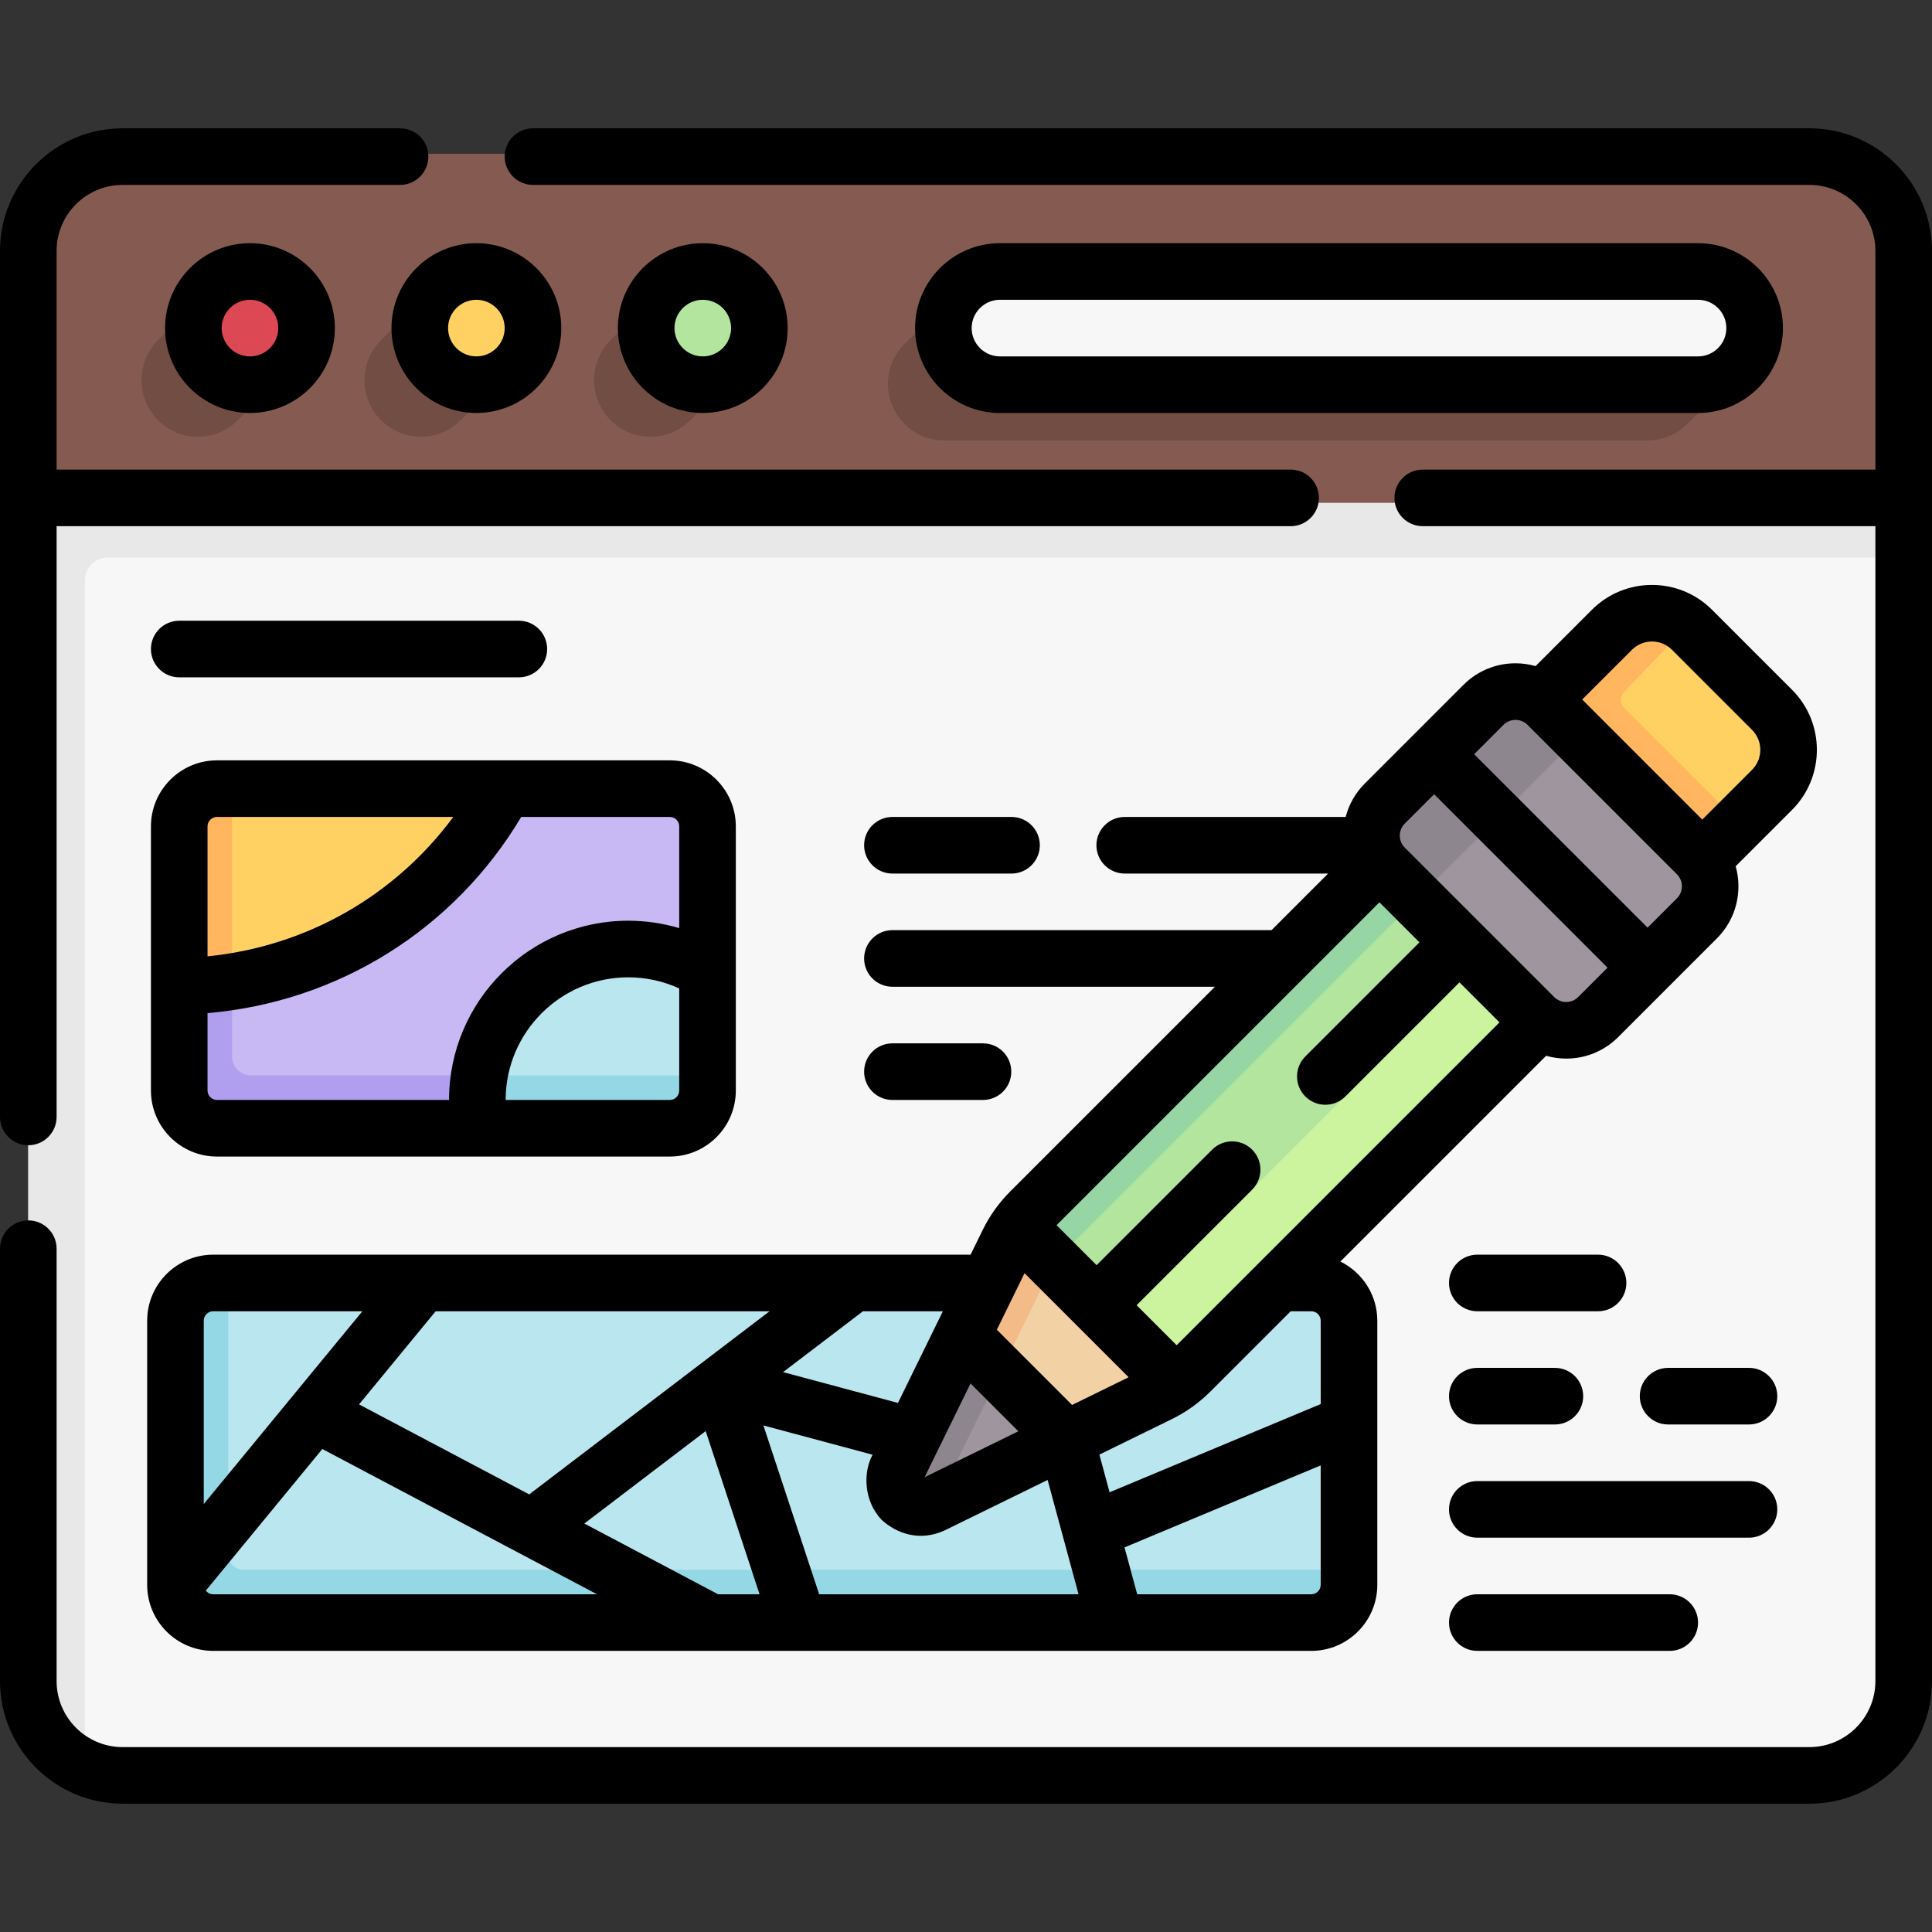 <svg id="Capa_1" enable-background="new 0 0 512 512" height="512" viewBox="0 0 512 512" width="512" xmlns="http://www.w3.org/2000/svg"><rect x="0" y="0" width="512" height="512" fill="#333333" stroke="none"/><g><g><g><path d="m504.5 132.74v314c0 13.807-11.193 25-25 25h-447c-13.807 0-25-11.193-25-25v-314z" fill="#f8f7f7"/><path d="m504.5 132.75v15h-476c-3.31 0-6 2.69-6 6v315.91c-8.83-3.85-15-12.66-15-22.91v-314z" fill="#e8e8e8"/><path d="m504.5 65.75v67.5h-497v-67.5c0-13.807 11.193-25 25-25h447c13.807 0 25 11.193 25 25z" fill="#855b51"/><g fill="#724d44"><path d="m250.258 116.75c-8.255 0-14.947-6.716-14.947-15s6.692-15 14.947-15h186.315c8.255 0 14.947 6.716 14.947 15s-6.692 15-14.947 15z"/><ellipse cx="172.369" cy="100.75" rx="14.947" ry="15"/><path d="m182.861 111.434 12.874-12.869-13.139 1.179z"/><path d="m162.092 89.858 12.562-12.516-2.693 10.408z"/><ellipse cx="111.534" cy="100.75" rx="14.947" ry="15"/><path d="m122.053 111.407 12.382-12.499-12.674.836z"/><path d="m101.257 89.858 12.371-12.459-2.502 10.351z"/><ellipse cx="52.447" cy="100.75" rx="14.947" ry="15"/><path d="m63.269 111.096 12.721-13.186-13.139 1.381z"/><path d="m42.17 89.858 11.622-12.038-1.753 9.93z"/></g><ellipse cx="185.349" cy="87.75" fill="#b3e59f" rx="14.947" ry="15"/><path d="m240.416 90.461 13.037-12.859-3.025 14.276z" fill="#724d44"/><path d="m447.33 112.165 13.149-13.179-10.185 3.381z" fill="#724d44"/><ellipse cx="124.446" cy="87.75" fill="#ffd163" rx="14.947" ry="15"/><ellipse cx="64.995" cy="87.75" fill="#dc4955" rx="14.947" ry="15"/><path d="m263.237 103.75c-8.255 0-14.947-6.716-14.947-15s6.692-15 14.947-15h186.315c8.255 0 14.947 6.716 14.947 15s-6.692 15-14.947 15z" fill="#f8f7f7"/></g><path d="m346.5 429h-289c-5.523 0-10-4.477-10-10v-68c0-5.523 4.477-10 10-10l3-1h287c5.523 0 10 4.477 10 10v66l-1 3c0 5.523-4.477 10-10 10z" fill="#bae6ef"/><path d="m357.5 416v4c0 5.523-4.477 10-10 10h-44.09l-7.126-2.64-8.414 2.64h-231.37c-5.523 0-10-4.477-10-10v-70c0-5.523 4.477-10 10-10h4v72c0 2.209 1.791 4 4 4z" fill="#94d8e6"/><g><path d="m187.5 219v38.45c-6.1-3.77-13.644-5.404-21.344-5.404-22.09 0-38.229 17.364-38.229 39.454 0 1.9-1.117 5.31-.817 7.5l-68.61-1c-5.52 0-10-4.48-10-10l-1-26.46 4.821-1.39c33.89-2.25 63.812-20.32 80.312-49.98.08-.16.17-.32.26-.48l.827-.69h43.78c5.52 0 10 4.48 10 10z" fill="#c8b8f4"/><path d="m187.5 257.45v27.55l-1 3c0 5.52-4.48 10-10 10h-48.39c-.3-2.19-.61-5.6-.61-7.5 0-2.213-.82-3.385-.474-5.501 3.106-18.999 19.598-33.499 39.474-33.499 7.7 0 14.9 2.18 21 5.95z" fill="#bae6ef"/><path d="m133.72 209-.22.5c-.09.16-.18.32-.26.48-15.013 26.987-41.55 45.381-71.74 50.172-2.99.475-5.016-.184-8.07.018l-4.93.37v-40.54c0-5.52 4.48-10 10-10l3-1z" fill="#ffd163"/></g><path d="m127.11 299h-69.61c-5.523 0-10-4.477-10-10v-27.46l5.977-2.723 8.023 1.333v19.85c0 2.761 2.239 5 5 5h60.53l.873 7z" fill="#b09eef"/><path d="m187.5 285v4c0 5.52-4.48 10-10 10h-50.39c-.41-3.755-1.053-8.491-.08-14z" fill="#94d8e6"/><path d="m61.5 209v51.15c-2.99.47-6.01.82-9.07 1.02l-4.93.37v-42.54c0-5.52 4.48-10 10-10z" fill="#ffb65f"/><g><path d="m312.054 366.8c-1.35.97-2.79 1.82-4.3 2.56l-23.87 11.7-15.013-11.409-12.887-16.491 9.576-13.16c.74-1.51 3.704-13.67 4.674-15.02l22.252 16.185z" fill="#f2d1a5"/><path d="m408.52 270.94-92.55 92.55c-1.21 1.21-2.52 2.32-3.92 3.31l-21.17-21.17 96.16-96.17z" fill="#ccf49f"/><path d="m387.04 249.46-96.16 96.17-20.65-20.65c1-1.4 2.11-2.71 3.32-3.92l49.395-45.399 43.145-47.151z" fill="#b3e59f"/><path d="m283.884 381.06-36.33 17.79c-.98.48-1.427-.231-2.467-.231-1.82 0-3.61-.7-4.95-2.05-2.11-2.11-2.218-4.586-.908-7.266l16.755-36.143z" fill="#9e959e"/><path d="m279.8 334.55c-.95 1.33-1.79 2.76-2.52 4.25l-11.69 23.88-.03.06-7.257-3.079-2.323-6.501 11.69-23.88c.74-1.51 1.59-2.95 2.56-4.3l5.333 2.424z" fill="#f2bb88"/><path d="m375.66 238.08-92.5 92.5c-1.21 1.21-2.32 2.52-3.32 3.92-.01.02-.02.03-.04.05l-9.57-9.57c1-1.4 2.11-2.71 3.32-3.92l92.54-92.55z" fill="#95d6a4"/><path d="m265.56 362.74-17.59 35.9-.42.21c-.98.48-2.04.71-3.08.71-1.82 0-3.61-.7-4.95-2.05-2.11-2.11-2.65-5.34-1.34-8.02l17.8-36.33z" fill="#8e868e"/><g><path d="m270.961 290.043h135.998v15.005h-135.998z" fill="#b3e59f" transform="matrix(.707 -.707 .707 .707 -111.119 326.806)"/></g><path d="m448.992 225.943-38.883-39.15 16.964-17.372c5.475-5.475 14.236-8.361 20.127-3.602.412.333.811.691 1.194 1.074l21.213 21.213c5.858 5.858 5.858 15.355 0 21.213l-8.718 8.718z" fill="#ffd163"/><path d="m460.89 218.04-9.9 9.9-25.403-20.714-17.027-21.716 18.62-18.62c5.48-5.47 14.14-5.83 20.02-1.07l-16.811 17.57c-1.128 1.178-1.107 3.042.046 4.195z" fill="#ffb65f"/><path d="m406.574 269.525-31.184-31.185-7.413-8.413c-4.686-4.686-4.686-12.284 0-16.971l25.163-25.163c4.686-4.686 12.284-4.686 16.971 0l8.418 7.418 31.18 31.18c4.686 4.686 4.686 12.284 0 16.971l-26.163 26.163c-4.688 4.686-12.286 4.686-16.972 0z" fill="#9e959e"/><path d="m418.53 195.21-43.14 43.13-8.41-8.41c-4.69-4.69-4.69-12.29 0-16.97l26.16-26.17c4.69-4.68 12.28-4.68 16.97 0z" fill="#8e868e"/></g></g><g><path d="m7.5 303.5c4.142 0 7.5-3.358 7.5-7.5v-156.553h327.032c4.143 0 7.5-3.358 7.5-7.5s-3.357-7.5-7.5-7.5h-327.032v-57.947c0-9.649 7.851-17.5 17.5-17.5h73.521c4.142 0 7.5-3.358 7.5-7.5s-3.358-7.5-7.5-7.5h-73.521c-17.92 0-32.5 14.58-32.5 32.5v229.5c0 4.142 3.358 7.5 7.5 7.5z"/><path d="m479.5 34h-338.255c-4.142 0-7.5 3.358-7.5 7.5s3.358 7.5 7.5 7.5h338.255c9.649 0 17.5 7.851 17.5 17.5v57.947h-119.957c-4.143 0-7.5 3.358-7.5 7.5s3.357 7.5 7.5 7.5h119.957v306.053c0 9.649-7.851 17.5-17.5 17.5h-447c-9.649 0-17.5-7.851-17.5-17.5v-114.585c0-4.142-3.358-7.5-7.5-7.5s-7.5 3.358-7.5 7.5v114.585c0 17.92 14.58 32.5 32.5 32.5h447c17.921 0 32.5-14.58 32.5-32.5v-379c0-17.92-14.579-32.5-32.5-32.5z"/><path d="m43.745 86.947c0 12.407 10.093 22.5 22.5 22.5s22.5-10.093 22.5-22.5-10.093-22.5-22.5-22.5-22.5 10.093-22.5 22.5zm30 0c0 4.136-3.364 7.5-7.5 7.5s-7.5-3.364-7.5-7.5 3.364-7.5 7.5-7.5 7.5 3.364 7.5 7.5z"/><path d="m103.745 86.947c0 12.407 10.093 22.5 22.5 22.5s22.5-10.093 22.5-22.5-10.093-22.5-22.5-22.5-22.5 10.093-22.5 22.5zm22.5-7.5c4.136 0 7.5 3.364 7.5 7.5s-3.364 7.5-7.5 7.5-7.5-3.364-7.5-7.5 3.364-7.5 7.5-7.5z"/><path d="m208.745 86.947c0-12.407-10.093-22.5-22.5-22.5s-22.5 10.093-22.5 22.5 10.093 22.5 22.5 22.5 22.5-10.093 22.5-22.5zm-30 0c0-4.136 3.364-7.5 7.5-7.5s7.5 3.364 7.5 7.5-3.364 7.5-7.5 7.5-7.5-3.364-7.5-7.5z"/><path d="m450 109.447c12.406 0 22.5-10.093 22.5-22.5s-10.094-22.5-22.5-22.5h-185c-12.407 0-22.5 10.093-22.5 22.5s10.093 22.5 22.5 22.5zm-192.5-22.5c0-4.136 3.364-7.5 7.5-7.5h185c4.136 0 7.5 3.364 7.5 7.5s-3.364 7.5-7.5 7.5h-185c-4.136 0-7.5-3.364-7.5-7.5z"/><path d="m137.5 179.5c4.142 0 7.5-3.358 7.5-7.5s-3.358-7.5-7.5-7.5h-90c-4.142 0-7.5 3.358-7.5 7.5s3.358 7.5 7.5 7.5z"/><path d="m40 289c0 9.649 7.851 17.5 17.5 17.5h120c9.649 0 17.5-7.851 17.5-17.5v-70c0-9.649-7.851-17.5-17.5-17.5h-120c-9.649 0-17.5 7.851-17.5 17.5zm137.5 2.5h-43.5c0-17.92 14.58-32.5 32.5-32.5 4.69 0 9.286 1.016 13.5 2.942v27.058c0 1.378-1.122 2.5-2.5 2.5zm2.5-72.5v26.958c-4.356-1.289-8.899-1.958-13.5-1.958-26.191 0-47.5 21.309-47.5 47.5h-61.5c-1.378 0-2.5-1.122-2.5-2.5v-20.514c34.659-2.961 65.352-22.186 83.126-51.986h39.374c1.378 0 2.5 1.122 2.5 2.5zm-122.5-2.5h62.626c-15.45 20.897-38.916 34.334-65.126 36.934v-34.434c0-1.378 1.122-2.5 2.5-2.5z"/><path d="m391.5 347.5h32c4.143 0 7.5-3.358 7.5-7.5s-3.357-7.5-7.5-7.5h-32c-4.143 0-7.5 3.358-7.5 7.5s3.357 7.5 7.5 7.5z"/><path d="m463.5 362.5h-21.437c-4.143 0-7.5 3.358-7.5 7.5s3.357 7.5 7.5 7.5h21.437c4.143 0 7.5-3.358 7.5-7.5s-3.357-7.5-7.5-7.5z"/><path d="m391.5 377.5h20.563c4.143 0 7.5-3.358 7.5-7.5s-3.357-7.5-7.5-7.5h-20.563c-4.143 0-7.5 3.358-7.5 7.5s3.357 7.5 7.5 7.5z"/><path d="m471 400c0-4.142-3.357-7.5-7.5-7.5h-72c-4.143 0-7.5 3.358-7.5 7.5s3.357 7.5 7.5 7.5h72c4.143 0 7.5-3.358 7.5-7.5z"/><path d="m391.5 422.5c-4.143 0-7.5 3.358-7.5 7.5s3.357 7.5 7.5 7.5h51c4.143 0 7.5-3.358 7.5-7.5s-3.357-7.5-7.5-7.5z"/><path d="m236.5 231.5h31.563c4.143 0 7.5-3.358 7.5-7.5s-3.357-7.5-7.5-7.5h-31.563c-4.142 0-7.5 3.358-7.5 7.5s3.358 7.5 7.5 7.5z"/><path d="m260.5 291.5c4.143 0 7.5-3.358 7.5-7.5s-3.357-7.5-7.5-7.5h-24c-4.142 0-7.5 3.358-7.5 7.5s3.358 7.5 7.5 7.5z"/><path d="m474.911 182.804-21.214-21.214c-8.772-8.772-23.048-8.771-31.82 0l-14.933 14.934c-1.71-.482-3.494-.746-5.32-.746-5.208 0-10.105 2.028-13.788 5.711-6.497 6.497-19.611 19.611-26.162 26.163-2.487 2.486-4.197 5.532-5.061 8.847h-58.55c-4.143 0-7.5 3.358-7.5 7.5s3.357 7.5 7.5 7.5h53.905l-15 15h-100.468c-4.142 0-7.5 3.358-7.5 7.5s3.358 7.5 7.5 7.5h85.469l-54.256 54.256c-2.987 2.987-5.445 6.426-7.305 10.222l-3.194 6.522h-200.714c-9.649 0-17.5 7.851-17.5 17.5v70c0 9.649 7.851 17.5 17.5 17.5h291c9.649 0 17.5-7.851 17.5-17.5v-70c0-6.878-3.998-12.824-9.783-15.683l54.523-54.523c1.71.482 3.493.746 5.319.746 5.209 0 10.105-2.029 13.789-5.712l26.163-26.163c5.163-5.164 6.809-12.525 4.959-19.1l14.941-14.941c8.772-8.772 8.772-23.046 0-31.819zm-128.985 107.771c1.465 1.464 3.385 2.197 5.304 2.197s3.839-.732 5.304-2.197l30.242-30.242 10.606 10.606-85.56 85.56-10.606-10.606 30.616-30.615c2.929-2.929 2.929-7.678 0-10.606-2.93-2.929-7.678-2.929-10.607 0l-30.615 30.615-10.606-10.606 85.56-85.56 10.606 10.606-30.243 30.243c-2.93 2.927-2.93 7.676-.001 10.605zm-60.092 131.925h-68.747l-14.775-44.744 28.935 7.76c-2.504 4.528-2.454 12.207 2.44 17.299 4.017 3.657 10.131 5.768 16.628 2.769l27.314-13.378zm-95.527 0-35.45-18.748 32.154-24.498 14.28 43.246zm13.63-75-63.69 48.526-45.097-23.85 20.303-24.676zm53.261 19.134 12.67 12.67-24.833 12.163zm26.909 5.695-19.935-19.935 7.342-14.99 27.583 27.583zm-46.137-.541-30.445-8.164 21.163-16.124h21.179zm-181.47-24.288h39.528l-42.028 51.081v-48.581c0-1.378 1.122-2.5 2.5-2.5zm-1.96 74.033 30.881-37.533 72.8 38.5h-101.721c-.798 0-1.502-.383-1.96-.967zm292.96.967h-46.126l-3.366-12.427 51.992-21.728v31.655c0 1.378-1.121 2.5-2.5 2.5zm0-75c1.379 0 2.5 1.122 2.5 2.5v22.088l-55.947 23.381-2.704-9.984 19.174-9.391c3.795-1.859 7.234-4.316 10.222-7.304l21.289-21.289h5.466zm67.56-81.96c-1.202 0-2.332-.468-3.182-1.318l-39.598-39.598c-.851-.85-1.318-1.98-1.318-3.182s.468-2.332 1.318-3.182l7.778-7.778 45.961 45.961-7.778 7.778c-.849.851-1.979 1.319-3.181 1.319zm29.344-27.481-7.778 7.778-45.962-45.962 7.779-7.779c.85-.85 1.979-1.318 3.181-1.318s2.332.468 3.182 1.318l39.599 39.598c1.754 1.755 1.754 4.611-.001 6.365zm19.9-34.042-13.182 13.182-31.82-31.819 13.181-13.182c2.926-2.924 7.684-2.925 10.607 0l21.213 21.213c2.925 2.924 2.925 7.682.001 10.606z"/></g></g></svg>